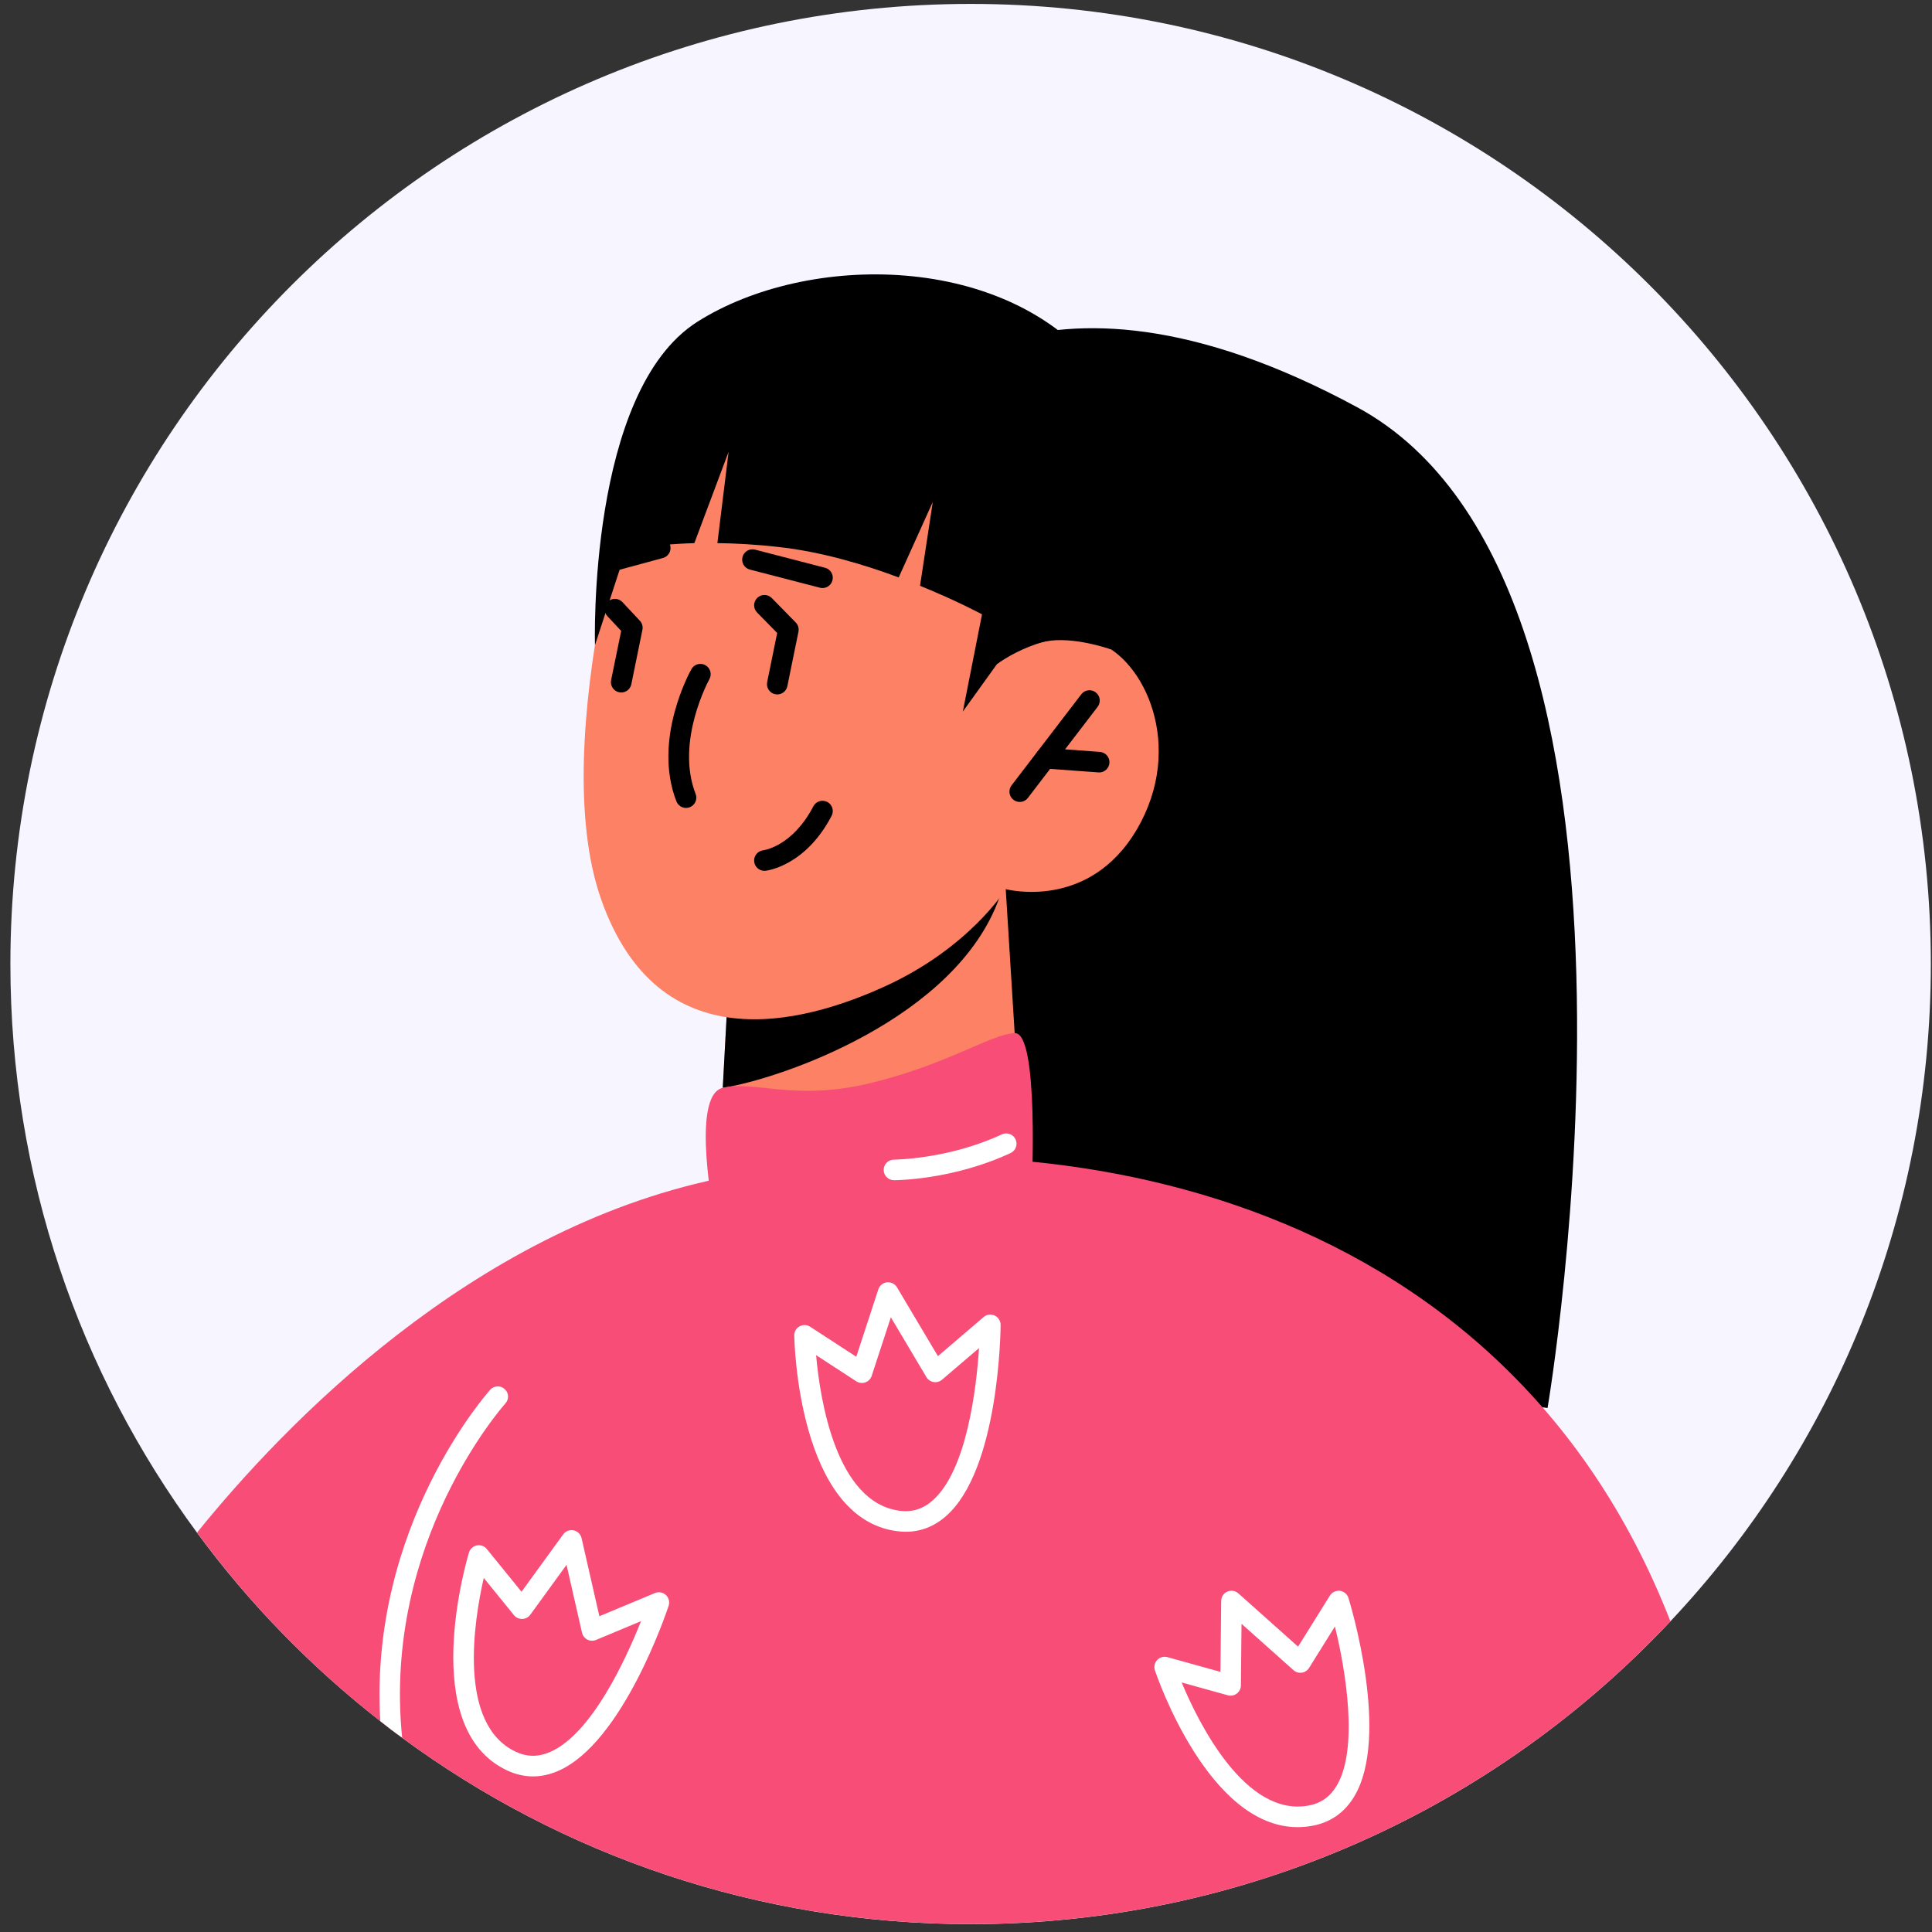 <svg width="163" height="163" viewBox="0 0 163 163" fill="none" xmlns="http://www.w3.org/2000/svg">
<rect x="0" y="0" width="163" height="163" fill="#333333" stroke="none"/>
<path d="M162.902 81.334C162.902 102.793 154.564 122.305 140.924 136.796C126.155 152.521 105.166 162.338 81.898 162.338C63.95 162.338 47.356 156.5 33.927 146.613C33.301 146.162 32.693 145.693 32.083 145.206C26.228 140.636 21.015 135.285 16.621 129.308C6.717 115.876 0.877 99.283 0.877 81.334C0.877 36.593 37.157 0.33 81.898 0.33C126.624 0.33 162.902 36.593 162.902 81.334Z" fill="#F7F5FF"/>
<path d="M75.716 34.514C75.716 34.514 86.616 19.264 114.507 34.36C142.396 49.457 130.565 118.789 130.565 118.789L78.073 112.033L75.716 34.514Z" fill="black"/>
<path d="M84.852 75.011L86.09 94.972C86.09 94.972 82.984 100.916 71.819 102.539C63.5 103.748 60.574 99.441 60.574 99.441L61.516 81.854L81.499 75.998L84.852 75.011Z" fill="#FC8165"/>
<path d="M84.746 73.797C84.731 74.344 84.573 74.999 84.308 75.757C80.634 85.984 65.779 91.04 60.977 91.78L61.516 81.854L84.746 73.797Z" fill="black"/>
<path d="M54.414 36.617C54.414 36.617 45.895 62.247 50.729 75.911C55.561 89.577 67.613 86.448 74.717 83.193C81.819 79.939 84.856 75.016 84.856 75.016C84.856 75.016 91.87 76.903 95.929 69.95C99.988 62.995 96.591 55.622 92.558 54.182C88.524 52.741 84.112 56.023 84.112 56.023L87.191 48.529C87.191 48.529 69.074 13.018 54.414 36.617Z" fill="#FC8165"/>
<path d="M57.879 68.165C57.531 68.165 57.203 67.955 57.069 67.611C55.041 62.414 58.198 56.696 58.334 56.454C58.569 56.036 59.097 55.886 59.515 56.123C59.934 56.357 60.082 56.885 59.849 57.304C59.82 57.356 56.963 62.557 58.688 66.98C58.864 67.429 58.643 67.931 58.195 68.105C58.091 68.146 57.985 68.165 57.879 68.165Z" fill="black"/>
<path d="M86.032 67.658C85.848 67.658 85.662 67.599 85.506 67.479C85.123 67.185 85.052 66.641 85.344 66.259L91.227 58.576C91.518 58.195 92.065 58.122 92.445 58.414C92.826 58.706 92.897 59.252 92.605 59.634L86.722 67.317C86.552 67.54 86.295 67.658 86.032 67.658Z" fill="black"/>
<path d="M92.736 65.172C92.671 65.17 88.128 64.836 88.128 64.836C87.65 64.802 87.29 64.385 87.323 63.907C87.36 63.427 87.808 63.059 88.254 63.104L92.796 63.436C93.274 63.472 93.634 63.888 93.601 64.365C93.566 64.822 93.184 65.172 92.736 65.172Z" fill="black"/>
<path d="M51.533 48.239C51.149 48.239 50.8 47.984 50.694 47.598C50.569 47.134 50.842 46.658 51.306 46.531L55.476 45.4C55.947 45.273 56.416 45.55 56.543 46.012C56.668 46.474 56.395 46.952 55.931 47.077L51.761 48.208C51.684 48.229 51.608 48.239 51.533 48.239Z" fill="black"/>
<path d="M69.392 49.612C69.32 49.612 69.248 49.605 69.175 49.584L63.269 48.055C62.803 47.935 62.523 47.461 62.643 46.997C62.765 46.533 63.232 46.25 63.703 46.373L69.609 47.902C70.075 48.022 70.354 48.496 70.233 48.962C70.132 49.353 69.779 49.612 69.392 49.612Z" fill="black"/>
<path d="M52.414 58.425C52.355 58.425 52.296 58.419 52.239 58.407C51.77 58.312 51.466 57.853 51.559 57.382L52.409 53.228L51.247 51.987C50.918 51.638 50.937 51.087 51.287 50.759C51.638 50.43 52.188 50.451 52.515 50.8L53.983 52.368C54.174 52.574 54.256 52.861 54.2 53.136L53.264 57.73C53.179 58.142 52.817 58.425 52.414 58.425Z" fill="black"/>
<path d="M65.578 58.588C65.52 58.588 65.46 58.583 65.402 58.571C64.933 58.475 64.629 58.018 64.725 57.546L65.569 53.403L63.872 51.674C63.536 51.33 63.543 50.781 63.886 50.446C64.226 50.109 64.777 50.118 65.114 50.458L67.133 52.517C67.336 52.724 67.421 53.016 67.364 53.299L66.427 57.893C66.342 58.307 65.981 58.588 65.578 58.588Z" fill="black"/>
<path d="M60.332 103.026C60.332 103.026 58.186 92.421 60.977 91.78C63.769 91.139 67.079 92.962 73.6 91.341C80.121 89.721 83.525 87.284 85.605 87.162C87.686 87.042 87.042 100.395 87.042 100.395L70.938 107.203L60.332 103.026Z" fill="#F74D76"/>
<path d="M93.698 54.779C93.698 54.779 90.56 53.657 88.216 54.116C85.855 54.559 84.112 56.029 84.112 56.029L81.233 60.034L82.851 51.831C82.851 51.831 80.755 50.693 77.621 49.423L78.698 42.347L75.821 48.717C72.829 47.6 69.235 46.536 65.666 46.147C63.741 45.928 62.011 45.84 60.525 45.822L61.472 38.116L58.581 45.824C54.743 45.935 52.793 46.488 52.793 46.488L50.197 54.428C50.197 54.428 49.561 33.024 58.84 27.146C68.12 21.269 85.012 21.24 92.816 31.361C100.615 41.482 93.698 54.779 93.698 54.779Z" fill="black"/>
<path d="M64.492 73.47C64.054 73.47 63.677 73.14 63.63 72.693C63.578 72.221 63.92 71.793 64.393 71.738C64.514 71.722 66.879 71.366 68.622 68.026C68.844 67.601 69.367 67.439 69.795 67.658C70.221 67.88 70.384 68.405 70.161 68.831C67.957 73.055 64.723 73.451 64.586 73.465C64.554 73.468 64.523 73.47 64.492 73.47Z" fill="black"/>
<path d="M140.93 136.789C126.161 152.514 105.171 162.331 81.906 162.331C55.111 162.331 31.359 149.334 16.626 129.301C23.924 120.265 39.701 103.811 60.569 99.448C87.848 93.733 126.558 99.936 140.93 136.789Z" fill="#F74D76"/>
<path d="M75.423 99.573C74.941 99.573 74.554 99.184 74.554 98.704C74.554 98.225 74.941 97.836 75.423 97.836C75.466 97.836 80.034 97.803 84.526 95.705C84.958 95.505 85.478 95.688 85.681 96.126C85.884 96.56 85.697 97.076 85.262 97.28C80.408 99.545 75.624 99.573 75.423 99.573Z" fill="white"/>
<path d="M99.696 141.948C101.138 145.408 105.058 153.287 110.373 152.337C111.412 152.153 112.191 151.616 112.75 150.697C114.622 147.63 113.569 141.06 112.625 137.222L110.446 140.72C110.311 140.937 110.085 141.085 109.833 141.121C109.567 141.159 109.322 141.081 109.129 140.909L104.745 136.998L104.693 142.202C104.69 142.471 104.561 142.723 104.346 142.886C104.13 143.048 103.852 143.102 103.592 143.029L99.696 141.948ZM109.475 154.154C101.972 154.154 97.628 141.491 97.439 140.925C97.335 140.619 97.409 140.284 97.63 140.049C97.851 139.816 98.188 139.724 98.494 139.811L102.966 141.052L103.029 135.069C103.03 134.727 103.234 134.421 103.545 134.282C103.861 134.148 104.221 134.202 104.476 134.428L109.517 138.925L112.201 134.617C112.382 134.329 112.717 134.176 113.051 134.214C113.386 134.26 113.669 134.496 113.768 134.821C113.916 135.295 117.332 146.521 114.234 151.602C113.411 152.952 112.213 153.776 110.676 154.047C110.269 154.12 109.868 154.154 109.475 154.154Z" fill="white"/>
<path d="M40.813 133.127C39.982 136.782 38.601 145.463 43.494 147.783C44.449 148.235 45.395 148.247 46.382 147.824C49.919 146.309 52.816 139.964 54.081 136.775L50.286 138.36C50.05 138.459 49.78 138.447 49.554 138.331C49.325 138.212 49.161 138 49.104 137.752L47.798 132.023L44.74 136.232C44.581 136.449 44.33 136.581 44.06 136.59C43.77 136.586 43.532 136.478 43.362 136.268L40.813 133.127ZM44.969 149.873C44.222 149.873 43.48 149.698 42.75 149.352C35.188 145.767 39.386 131.587 39.567 130.984C39.661 130.677 39.914 130.446 40.231 130.385C40.547 130.322 40.87 130.44 41.073 130.691L43.999 134.294L47.516 129.454C47.716 129.177 48.051 129.045 48.394 129.113C48.727 129.181 48.991 129.44 49.066 129.771L50.569 136.358L55.253 134.404C55.563 134.273 55.928 134.336 56.179 134.567C56.428 134.798 56.52 135.154 56.412 135.478C56.258 135.95 52.536 147.077 47.066 149.421C46.364 149.722 45.666 149.873 44.969 149.873Z" fill="white"/>
<path d="M68.853 114.332C69.185 118.066 70.53 126.753 75.899 127.461C76.941 127.598 77.847 127.322 78.66 126.614C81.563 124.086 82.373 117.159 82.599 113.738L79.475 116.406C79.28 116.573 79.014 116.644 78.769 116.603C78.516 116.561 78.293 116.41 78.163 116.189L75.16 111.138L73.543 116.081C73.458 116.339 73.26 116.542 73.004 116.63C72.752 116.721 72.469 116.688 72.243 116.538L68.853 114.332ZM76.415 129.233C76.17 129.233 75.925 129.215 75.671 129.182C67.376 128.09 67.022 113.305 67.01 112.676C67.004 112.354 67.177 112.057 67.458 111.901C67.738 111.746 68.083 111.76 68.351 111.934L72.243 114.466L74.104 108.78C74.212 108.455 74.497 108.224 74.835 108.186C75.171 108.155 75.503 108.313 75.677 108.607L79.131 114.415L82.986 111.119C83.245 110.898 83.608 110.844 83.918 110.99C84.227 111.135 84.423 111.444 84.421 111.785C84.418 112.281 84.288 124.015 79.801 127.924C78.804 128.793 77.668 129.233 76.415 129.233Z" fill="white"/>
<path d="M42.632 118.413C42.526 118.552 32.259 130.003 33.927 146.596C33.301 146.162 32.693 145.693 32.083 145.206C31.112 128.665 41.242 117.388 41.362 117.249C41.676 116.902 42.23 116.867 42.578 117.197C42.943 117.51 42.96 118.066 42.632 118.413Z" fill="white"/>
</svg>
